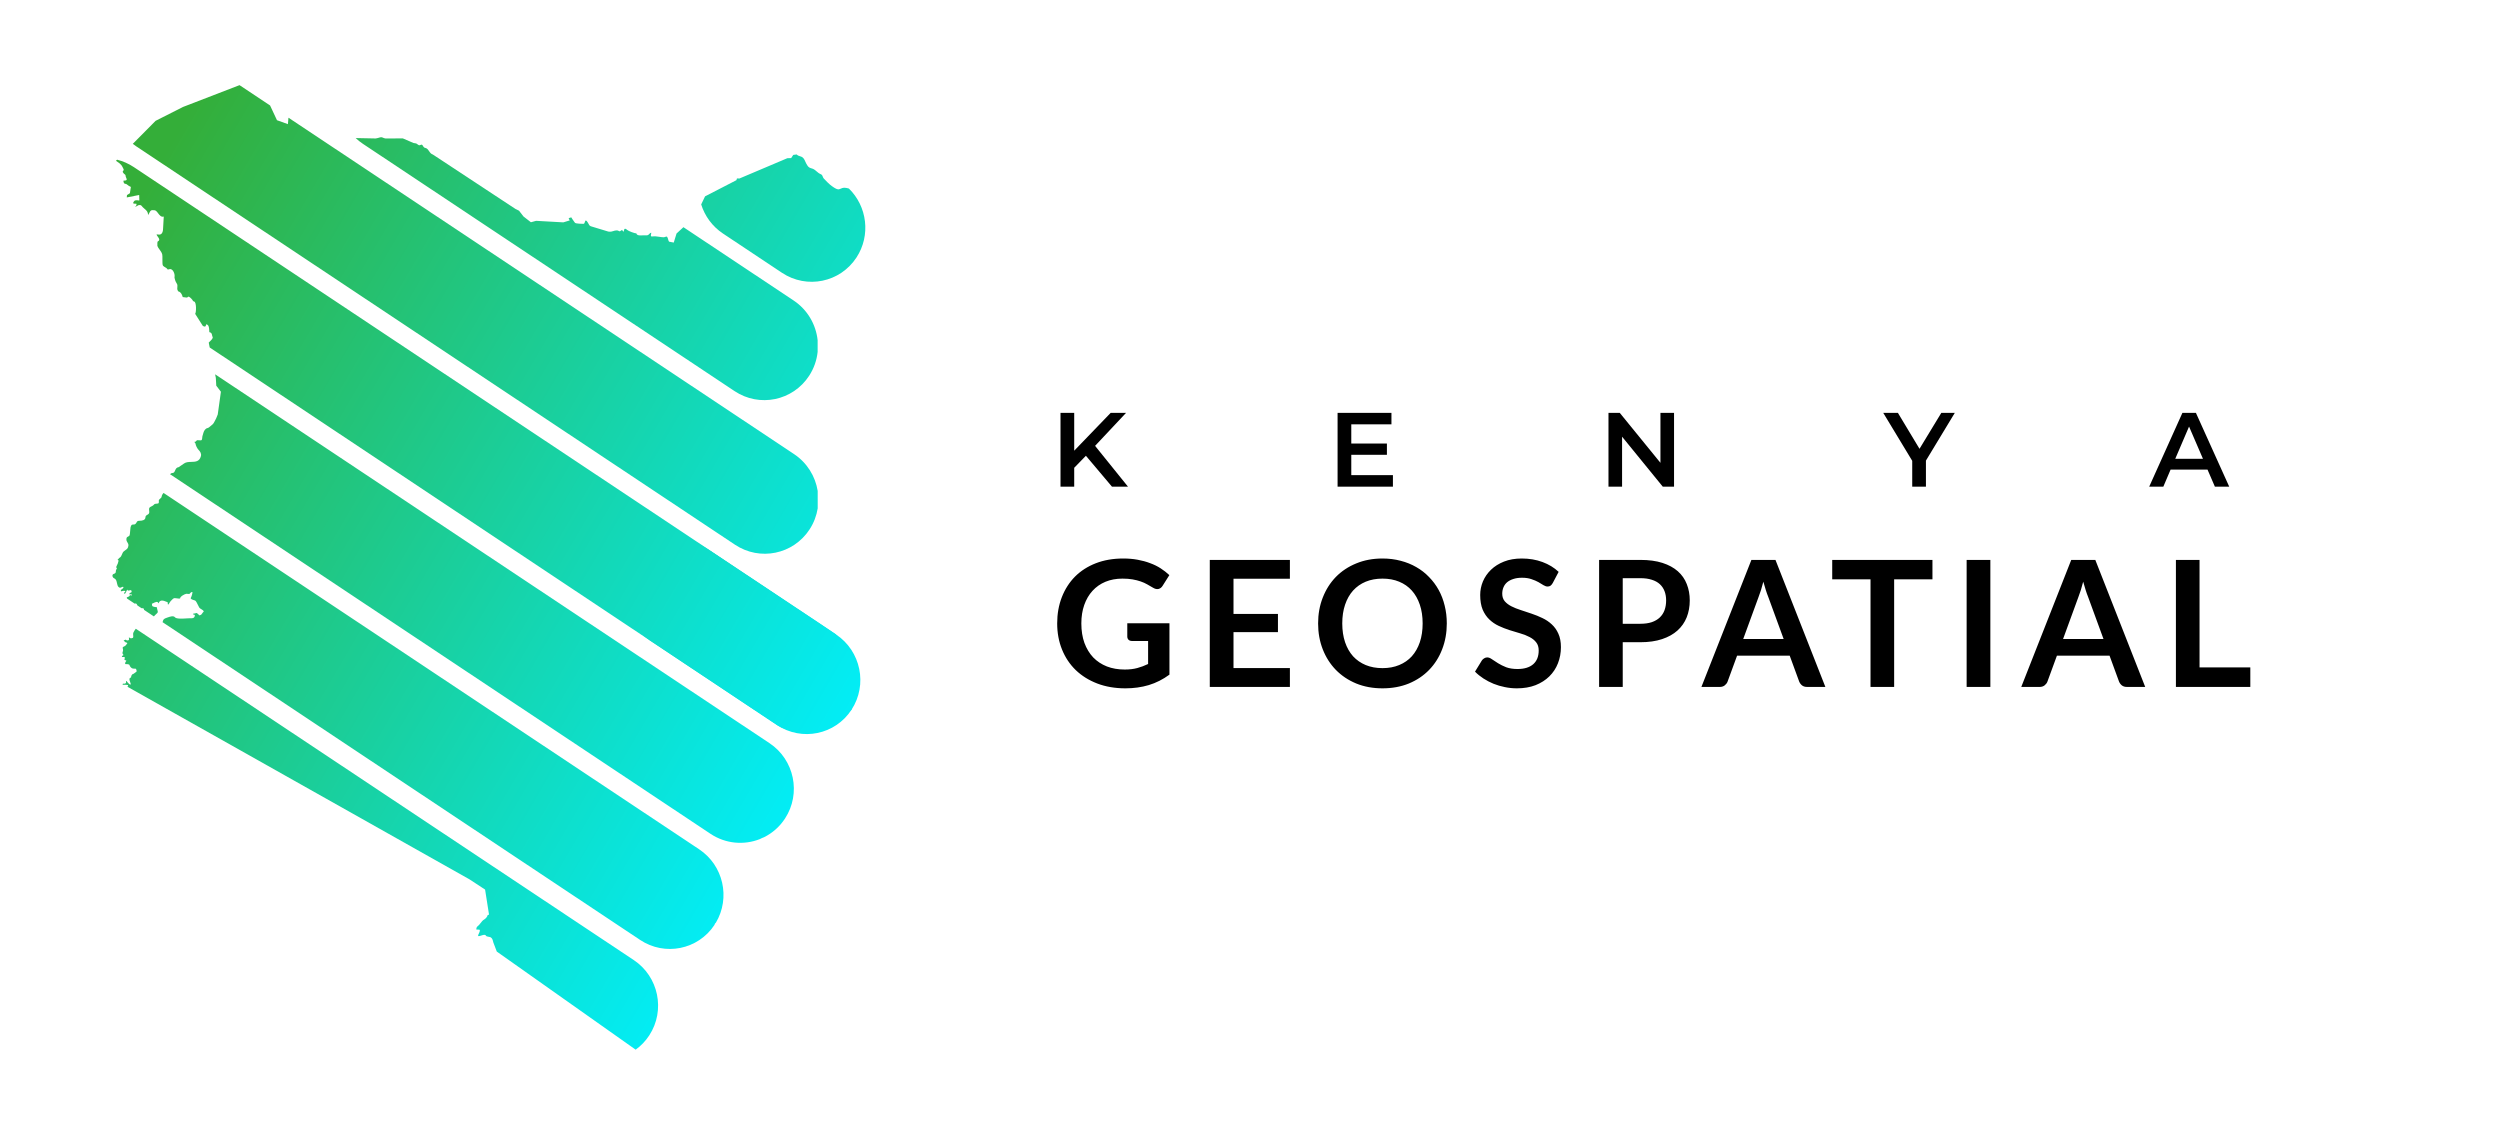 <svg width="1423" height="646" viewBox="0 0 1423 646" fill="none" xmlns="http://www.w3.org/2000/svg">
<rect width="1423" height="646" fill="white"/>
<path d="M369.71 364.416C355.555 354.998 351.596 335.818 360.869 321.577C370.142 307.334 389.134 303.425 403.289 312.842L475.861 361.128C490.016 370.547 493.974 389.727 484.701 403.968C475.429 418.21 456.436 422.12 442.281 412.702L369.71 364.416Z" fill="url(#paint0_linear)"/>
<path d="M77.431 83.215C76.793 82.79 76.175 82.345 75.578 81.881L88.58 68.768L104.192 60.866L136.338 48.466L153.729 60.037L157.653 68.425L163.873 70.665L164.198 67.002L451.973 258.474C459.465 263.459 464.101 271.177 465.433 279.451L465.437 289.376C464.77 293.523 463.248 297.596 460.817 301.329C451.541 315.576 432.542 319.488 418.382 310.066L77.431 83.215Z" fill="url(#paint1_linear)"/>
<path d="M119.37 197.793L442.281 412.702C454.032 420.521 474.608 412.8 484.701 403.968L475.861 361.128L465.465 354.125L76.209 95.134C73.191 93.126 69.954 91.723 66.637 90.898L66.001 91.539L67.868 92.814C68.624 93.484 69.282 94.085 69.672 94.961C69.688 94.995 69.729 95.07 69.784 95.172C70.054 95.664 70.662 96.776 70.325 96.89C70.325 97.016 70.225 97.115 70.117 97.221C69.993 97.343 69.859 97.474 69.859 97.667C69.859 97.976 69.998 98.158 70.153 98.36C70.211 98.435 70.27 98.513 70.325 98.6C70.466 98.823 70.677 98.978 70.881 99.127C71.188 99.351 71.476 99.561 71.476 99.969C71.476 100.404 71.668 100.84 71.842 101.236C72.239 102.137 72.545 102.831 70.294 102.831L70.263 102.862C70.263 104.055 70.657 104.729 71.912 104.729C72.031 104.907 72.258 105.044 72.496 105.187C72.738 105.332 72.991 105.484 73.155 105.693L74.493 106.409L73.933 109.986L72.285 111.013L72.16 112.382L79.22 110.982L79.313 114.062C79.279 114.165 78.822 114.092 78.496 114.04C78.358 114.018 78.244 114 78.194 114C78.126 114 78.053 113.999 77.978 113.998C77.582 113.992 77.106 113.985 76.794 114.124C76.428 114.287 75.247 115.709 76.172 115.897C76.282 115.919 76.548 115.927 76.829 115.935C77.244 115.947 77.689 115.959 77.696 116.022C77.776 116.731 77.556 117.365 76.825 117.546V117.608C77.459 117.608 77.888 117.34 78.279 117.095C78.58 116.907 78.858 116.733 79.189 116.706C80.174 116.626 80.441 116.959 80.83 117.443C80.956 117.599 81.094 117.771 81.272 117.95C81.634 118.313 81.993 118.619 82.329 118.906C83.408 119.828 84.258 120.555 84.258 122.306C84.429 122.306 84.791 121.594 85.087 121.014C85.249 120.695 85.391 120.415 85.471 120.315C86.063 119.565 86.483 119.591 87.192 119.636C87.382 119.648 87.594 119.661 87.835 119.661C88.687 119.661 89.323 120.501 89.988 121.379C90.841 122.506 91.743 123.697 93.215 123.27L92.842 129.803C92.842 131.276 92.513 133.536 90.665 133.536C90.39 133.536 90.106 133.502 89.834 133.47C89.587 133.44 89.35 133.412 89.141 133.412C89.141 133.8 89.484 134.271 89.844 134.764C90.367 135.479 90.924 136.242 90.509 136.865C90.373 137.069 90.207 137.169 90.054 137.261C89.891 137.359 89.745 137.447 89.669 137.643C89.546 137.959 89.563 138.62 89.577 139.194C89.585 139.501 89.591 139.784 89.576 139.975C89.868 140.781 90.363 141.445 90.862 142.114C91.464 142.923 92.073 143.74 92.344 144.829C92.469 145.33 92.46 146.406 92.451 147.541C92.439 149.134 92.426 150.844 92.779 151.237C93.153 151.652 93.547 151.873 93.938 152.092C94.445 152.375 94.947 152.657 95.392 153.352C95.473 153.479 95.792 153.386 96.138 153.285C96.403 153.207 96.684 153.125 96.885 153.135C98.669 153.223 99.743 156.314 99.31 157.801C99.46 158.93 99.892 160.311 100.523 161.223C101.082 162.032 101.026 162.619 100.953 163.379C100.926 163.666 100.896 163.977 100.896 164.334C100.896 164.916 101.078 165.198 101.232 165.438C101.315 165.566 101.389 165.683 101.425 165.828C102.925 166.198 103.635 167.644 103.975 169.001C104.035 169.015 104.054 169.034 104.069 169.094C104.376 169.094 104.74 169.16 105.116 169.227C105.517 169.299 105.933 169.373 106.308 169.373C106.64 169.373 106.767 169.216 106.881 169.073C107.016 168.904 107.134 168.756 107.552 168.907C108.187 169.137 109.741 170.726 109.916 171.427C110.047 171.446 110.535 171.539 110.569 171.676C111.814 171.99 111.781 177.667 111.097 178.644L115.42 185.457C116.147 185.96 117.104 186.233 117.224 185.053C117.322 184.082 118.321 185.044 118.53 185.301C119.039 185.929 119.152 188.177 119.152 189.035C120.391 189.341 120.51 189.891 120.682 190.686C120.759 191.04 120.847 191.444 121.049 191.896C121.339 192.544 120.148 193.694 119.348 194.467C119.124 194.683 118.931 194.87 118.809 195.008L119.37 197.793Z" fill="url(#paint2_linear)"/>
<path d="M404.416 474.608C413.079 480.372 423.553 481.145 432.503 477.616C433.304 477.189 434.122 476.807 434.943 476.527C439.628 474.185 443.775 470.597 446.851 465.871C456.127 451.624 452.168 432.438 438.008 423.016L122.44 213.053L122.852 215.104L123.101 219.522L125.745 222.975L123.941 235.916C123.379 237.604 122.716 238.825 121.911 240.307L121.796 240.52C121.336 241.368 120.657 241.892 119.962 242.428C119.648 242.671 119.33 242.917 119.028 243.195C118.728 243.472 118.381 243.576 118.046 243.677C117.774 243.759 117.51 243.838 117.286 244.005C116.187 244.821 115.858 246.018 115.523 247.242C115.489 247.366 115.455 247.489 115.42 247.613C115.203 248.093 115.159 248.587 115.116 249.067C115.076 249.516 115.037 249.951 114.86 250.351C114.689 250.737 113.96 250.67 113.266 250.605C112.679 250.55 112.116 250.498 111.937 250.724C111.869 250.81 111.813 250.889 111.762 250.961C111.53 251.289 111.403 251.471 110.693 251.471C110.693 251.699 111.05 252.346 111.284 252.404C111.284 253.37 112.27 255.318 112.994 256.044C113.945 256.996 114.738 258.156 114.363 259.621C113.552 262.786 111.227 262.849 108.876 262.913C107.427 262.953 105.967 262.992 104.846 263.759L101.705 265.906C100.421 266.047 100.044 266.929 99.692 267.753C99.358 268.535 99.046 269.265 98.004 269.265C97.57 269.265 97.157 269.519 96.784 269.925L404.416 474.608Z" fill="url(#paint3_linear)"/>
<path d="M407.491 525.172C407.242 525.36 407.021 525.583 406.886 525.913L406.632 526.539C397.295 540.572 378.441 544.379 364.368 535.016L92.535 354.15C92.562 354.059 92.587 353.97 92.611 353.886C92.999 352.525 93.078 352.246 95.143 351.549C95.251 351.512 95.367 351.472 95.489 351.429C96.775 350.981 98.742 350.295 99.59 351.362C100.386 352.363 103.926 352.138 106.186 351.994C106.807 351.955 107.332 351.922 107.676 351.922H107.736H107.831C107.934 351.923 108.036 351.925 108.137 351.926C109.613 351.946 110.911 351.964 110.911 350.025C110.907 350.023 110.894 350.02 110.873 350.014C110.635 349.947 109.408 349.602 109.915 349.433C109.915 349.279 110.366 349.227 110.728 349.185C110.901 349.165 111.054 349.147 111.128 349.123C111.188 349.102 111.246 349.079 111.305 349.056C111.554 348.959 111.8 348.862 112.092 348.967C112.194 349.003 112.387 349.202 112.614 349.435C113.114 349.95 113.775 350.63 113.958 350.087C114.483 350.087 114.822 349.569 115.146 349.075C115.397 348.691 115.638 348.323 115.949 348.22C115.949 348.211 115.949 348.202 115.95 348.192L115.951 348.175C115.955 348.125 115.958 348.078 115.918 348.064C115.918 347.547 115.276 347.162 114.627 346.774C114.122 346.47 113.613 346.166 113.398 345.794C113.269 345.569 113.083 345.189 112.868 344.749C112.311 343.611 111.559 342.074 111.097 341.843C111.01 341.8 110.82 341.742 110.581 341.669L110.579 341.668L110.577 341.667C109.724 341.408 108.255 340.959 108.609 340.319C109.056 339.51 109.542 337.925 109.542 336.99L109.511 336.959C108.748 336.959 108.402 337.388 107.956 337.954C107.81 338.14 107.26 338.079 106.765 338.024C106.467 337.991 106.188 337.959 106.028 337.985C105.095 338.136 102.483 339.502 102.483 340.692C102.116 340.784 101.384 340.679 100.682 340.579C100.2 340.51 99.731 340.443 99.404 340.443C98.715 340.443 98.035 341.197 97.503 341.787C97.37 341.935 97.246 342.072 97.133 342.185C96.89 342.429 96.639 342.852 96.409 343.241C95.879 344.138 95.454 344.856 95.454 342.807C95.239 342.735 94.992 342.634 94.725 342.525H94.723L94.718 342.523L94.715 342.522L94.714 342.521C93.21 341.907 91.067 341.031 90.291 343.367C90.273 343.362 90.258 343.358 90.245 343.354C90.212 343.344 90.187 343.336 90.136 343.336C89.805 342.005 88.207 342.815 87.196 343.327C86.872 343.491 86.608 343.623 86.466 343.646C86.528 343.978 86.547 344.225 86.561 344.417C86.605 344.997 86.611 345.068 87.648 345.389C88.172 345.551 88.722 345.576 89.234 345.576C89.301 345.846 89.36 346.146 89.42 346.454L89.421 346.456C89.524 346.982 89.632 347.533 89.794 348.003C90.01 348.63 89.299 349.225 88.752 349.682C88.603 349.807 88.465 349.922 88.363 350.025C88.128 350.259 87.906 350.513 87.683 350.767L87.682 350.768L87.597 350.865L81.961 347.115C82.094 346.216 81.344 346.125 80.553 346.179L78.211 344.62C78.017 344.168 77.811 343.76 77.603 343.616C77.35 343.441 77.007 343.483 76.653 343.584L72.353 340.723C71.893 340.093 72.243 339.971 72.739 339.799C73.201 339.639 73.79 339.434 73.964 338.731C74.125 338.731 74.313 338.791 74.487 338.846C74.894 338.975 75.23 339.081 74.99 338.359L73.528 338.265C73.528 337.695 74.217 337.374 74.668 337.162C74.729 337.134 74.785 337.107 74.835 337.083C75.042 336.981 74.938 336.724 74.825 336.448C74.754 336.273 74.679 336.089 74.679 335.932C74.481 335.883 74.172 335.954 73.849 336.03C73.205 336.18 72.502 336.344 72.502 335.59C72.394 335.59 72.196 336.012 71.964 336.504C71.514 337.461 70.94 338.681 70.667 337.58C70.578 337.58 70.597 337.511 70.617 337.434C70.627 337.399 70.636 337.363 70.636 337.332C70.748 337.304 70.883 337.194 71.014 337.087C71.137 336.987 71.258 336.889 71.352 336.865C71.352 336.02 70.387 336.254 69.596 336.446L69.594 336.447C69.295 336.518 69.021 336.585 68.832 336.585C68.758 336.287 68.773 336.103 68.788 335.911C68.795 335.83 68.801 335.746 68.801 335.652C68.85 335.64 68.901 335.622 68.955 335.603L68.956 335.602C69.058 335.566 69.166 335.527 69.268 335.527L70.076 334.75C70.305 334.53 70.413 333.962 69.921 334.003C69.645 334.026 69.395 334.151 69.149 334.274C68.638 334.528 68.142 334.776 67.464 334.097C66.915 333.547 66.743 332.708 66.572 331.87C66.346 330.769 66.12 329.666 65.038 329.213C63.967 328.764 63.469 327.008 64.82 326.63C65.705 326.384 65.916 325.982 65.94 325.168C65.954 325.073 65.959 324.978 65.965 324.884C65.975 324.692 65.986 324.503 66.064 324.329C66.093 324.266 66.156 324.204 66.222 324.14C66.313 324.051 66.407 323.96 66.407 323.861C66.667 323.732 66.442 323.409 66.327 323.244C66.308 323.217 66.293 323.195 66.282 323.178C66.106 322.89 66.171 322.708 66.265 322.444C66.281 322.401 66.297 322.355 66.313 322.306C66.394 322.062 66.546 321.771 66.698 321.48C66.908 321.079 67.119 320.675 67.153 320.378C67.164 320.285 67.228 320.08 67.297 319.86C67.411 319.498 67.538 319.095 67.464 319.071V318.946C67.272 318.882 67.07 318.806 66.876 318.71L67.899 317.578C68.819 317.103 69.129 316.32 69.44 315.535C69.676 314.938 69.913 314.34 70.419 313.876C70.759 313.563 71.099 313.334 71.418 313.118C72.244 312.56 72.925 312.101 73.093 310.547C73.175 309.787 72.85 309.254 72.525 308.72C72.234 308.243 71.942 307.766 71.942 307.125C71.942 305.911 72.291 305.734 72.817 305.467C73.054 305.346 73.328 305.207 73.622 304.947C73.904 304.697 74.025 303.143 74.127 301.841C74.184 301.106 74.236 300.45 74.306 300.157C74.689 298.557 75.251 298.564 75.883 298.572C76.349 298.577 76.853 298.583 77.354 297.948C77.555 297.692 77.682 297.464 77.791 297.268C78.091 296.727 78.259 296.423 79.5 296.423C80.861 296.423 82.796 296.093 82.796 294.401C82.796 293.637 83.347 293.317 83.93 292.978L83.932 292.977C84.072 292.895 84.214 292.812 84.351 292.721C85.085 292.237 84.997 291.488 84.908 290.731C84.878 290.48 84.849 290.228 84.849 289.984C84.767 288.938 85.36 288.647 86.114 288.278C86.636 288.023 87.235 287.729 87.741 287.122C88.041 286.762 88.627 286.725 89.17 286.69C89.74 286.654 90.262 286.62 90.353 286.22C90.454 285.78 90.431 285.48 90.412 285.233C90.376 284.764 90.354 284.483 91.224 283.793C91.935 283.229 91.965 283.01 92.012 282.656C92.042 282.429 92.079 282.145 92.313 281.677C92.523 281.257 92.808 280.914 93.101 280.585L397.96 483.423C411.757 492.603 415.869 511.054 407.491 525.172Z" fill="url(#paint4_linear)"/>
<path d="M202.44 78.584C203.703 79.778 205.084 80.881 206.577 81.875L418.126 222.629C432.286 232.05 451.285 228.138 460.561 213.891C463.31 209.668 464.898 205.011 465.399 200.302L465.397 193.656C464.445 184.769 459.703 176.35 451.717 171.036L389.003 129.31L385.087 132.914L383.501 138.078L380.826 137.549C380.549 137.201 380.415 136.692 380.282 136.188C380.14 135.642 379.997 135.102 379.676 134.781C379.425 134.53 379.002 134.7 378.593 134.863C378.344 134.963 378.1 135.06 377.903 135.06C377.055 135.06 376.175 134.927 375.279 134.792C373.97 134.594 372.629 134.392 371.309 134.594C370.265 134.754 370.441 133.951 370.605 133.204V133.203C370.663 132.939 370.719 132.683 370.719 132.478C370.238 132.478 369.877 132.854 369.524 133.22C369.345 133.407 369.167 133.592 368.977 133.723C368.54 134.025 367.685 133.987 367.001 133.957C366.814 133.948 366.639 133.94 366.489 133.94C366.223 133.94 365.928 133.956 365.619 133.971C364.213 134.043 362.545 134.128 362.228 132.852C361.239 132.852 357.737 131.544 356.973 130.861C355.487 129.531 355.296 130.519 355.156 131.245C355.04 131.846 354.958 132.268 354.205 131.047C354.065 130.821 353.737 131.059 353.398 131.305C353.11 131.515 352.813 131.73 352.619 131.669C352.39 131.598 352.235 131.507 352.087 131.42C351.838 131.274 351.613 131.141 351.095 131.141C350.226 131.141 349.679 131.328 349.133 131.515C348.421 131.758 347.714 132.001 346.305 131.825L336.26 128.776C335.476 128.383 335.301 128.013 335.092 127.568C334.994 127.358 334.887 127.132 334.705 126.879C334.614 126.751 334.529 126.609 334.445 126.467C334.149 125.966 333.852 125.465 333.212 125.572C333.182 125.785 332.995 126.201 332.827 126.573C332.73 126.788 332.64 126.989 332.59 127.128C332.473 127.456 331.902 127.416 331.517 127.388C331.477 127.386 331.44 127.383 331.404 127.381C331.359 127.378 331.319 127.376 331.284 127.376C330.3 127.376 329.035 127.31 328.081 127.128C327.333 126.984 327.203 126.782 326.915 126.338L326.914 126.337C326.841 126.223 326.757 126.094 326.65 125.945L326.577 125.844L326.575 125.841C326.16 125.267 325.488 124.334 325.188 123.737C324.976 123.737 323.844 124.079 323.821 124.172C323.752 124.183 323.753 124.184 323.758 124.185C323.762 124.186 323.771 124.189 323.727 124.203C323.662 124.466 323.862 124.747 324.054 125.019C324.158 125.166 324.261 125.31 324.317 125.448L320.648 126.568L305.16 125.697L302.19 126.505L297.961 123.208L295.426 119.926L293.467 118.977L246.382 87.961C245.322 87.629 244.791 86.849 244.257 86.064C243.846 85.46 243.432 84.853 242.774 84.446C242.567 84.317 242.346 84.262 242.13 84.208C241.897 84.15 241.669 84.094 241.468 83.948C241.137 83.71 240.964 83.419 240.782 83.11C240.697 82.967 240.61 82.82 240.503 82.673C240.127 82.15 239.729 82.326 239.322 82.507C239.056 82.625 238.785 82.745 238.513 82.673C238.299 82.616 238.043 82.424 237.815 82.253C237.618 82.105 237.442 81.973 237.332 81.957C237.29 81.66 236.235 81.517 235.669 81.441C235.538 81.423 235.433 81.409 235.372 81.397L229.308 78.784L219.389 78.815C218.865 78.736 218.473 78.575 218.057 78.404C217.872 78.329 217.682 78.251 217.476 78.177C216.877 77.966 215.963 78.269 215.332 78.478C215.271 78.498 215.213 78.517 215.158 78.535C214.796 78.653 214.424 78.712 214.052 78.772L214.051 78.772C213.964 78.786 213.876 78.8 213.79 78.815L202.44 78.584Z" fill="url(#paint5_linear)"/>
<path d="M411.532 132.936C405.39 128.849 401.167 122.924 399.111 116.362L401.321 111.76L419.173 102.551L419.484 101.556L420.852 101.618L448.158 90.046L450.335 89.983L451.516 88.179L453.465 87.91C453.961 88.48 454.644 88.747 455.808 89.081C457.277 89.503 457.807 90.691 458.369 91.95C458.548 92.353 458.731 92.762 458.949 93.156L459.019 93.284C459.446 94.06 459.907 94.898 460.721 95.365C461.121 95.594 461.561 95.728 461.996 95.86C462.478 96.006 462.955 96.151 463.365 96.423C464.004 96.847 464.457 97.243 464.884 97.616C465.553 98.2 466.157 98.729 467.315 99.223C467.911 99.477 468.108 99.993 468.313 100.532C468.457 100.911 468.606 101.301 468.901 101.618C470.144 102.956 472.083 104.944 473.566 105.973C473.647 106.03 473.735 106.091 473.828 106.157C474.916 106.924 476.755 108.22 477.951 107.622C480.175 106.511 481.363 106.83 483.097 107.296L483.197 107.323C493.59 117.479 495.734 133.936 487.533 146.532C478.257 160.779 459.258 164.691 445.098 155.269L411.532 132.936Z" fill="url(#paint6_linear)"/>
<path d="M77.295 357.878L360.732 546.463C374.892 555.885 378.851 575.072 369.575 589.318C367.443 592.593 364.797 595.321 361.814 597.467L282.768 541.626L280.778 536.368L280.743 536.214C280.512 535.215 280.254 534.092 279.316 533.537C279.087 533.401 278.679 533.328 278.243 533.248C277.521 533.118 276.722 532.972 276.518 532.51C276.195 531.783 274.973 532.176 273.902 532.52C272.759 532.886 271.788 533.198 272.257 532.044C272.378 531.744 272.499 531.498 272.611 531.271C272.901 530.68 273.127 530.22 273.127 529.306H273.066C273.026 529.149 272.52 529.137 272.028 529.126C271.52 529.114 271.027 529.103 271.075 528.933C271.131 528.729 271.164 528.552 271.193 528.394C271.279 527.928 271.337 527.617 271.883 527.222C272.506 526.773 273.016 526.108 273.528 525.439C274.15 524.627 274.778 523.809 275.616 523.365C276.318 522.992 277.512 521.748 277.512 520.907C277.648 520.88 277.746 520.826 277.848 520.771C277.978 520.7 278.117 520.624 278.352 520.596L276.113 506.348L267.283 500.557L72.28 390.756C72.432 390.729 72.625 390.715 72.876 390.715C72.941 390.453 72.895 390.225 72.846 389.974L72.844 389.968C72.162 389.775 71.668 389.786 71.103 389.799C70.772 389.807 70.415 389.815 69.983 389.782C69.619 389.755 69.837 389.211 70.046 389.129C70.121 389.099 70.284 389.122 70.452 389.146C70.668 389.177 70.893 389.209 70.947 389.129C71.076 389.129 71.22 389.046 71.361 388.965C71.478 388.898 71.593 388.832 71.694 388.817C71.719 388.718 71.72 388.552 71.721 388.373C71.724 387.972 71.727 387.505 72.005 387.574C72.124 387.934 74.557 390.776 74.4 389.222C74.376 388.993 74.251 388.665 74.111 388.298C73.725 387.287 73.228 385.985 74.462 385.675C74.474 385.637 74.486 385.626 74.524 385.613C74.536 385.563 74.585 385.437 74.617 385.427C74.617 384.786 74.798 384.55 74.973 384.322C75.077 384.186 75.179 384.053 75.239 383.84C75.736 383.795 76.464 383.233 77.054 382.777C77.272 382.609 77.472 382.455 77.634 382.347C78.012 382.096 77.507 380.604 77.198 380.604C77.104 380.604 77.01 380.605 76.915 380.606C76.363 380.611 75.816 380.616 75.301 380.45C74.688 380.25 73.735 379.166 73.715 378.52C73.449 377.987 71.989 377.99 71.346 377.991L71.258 377.992C71.162 377.698 71.334 376.595 71.725 376.499C71.746 376.415 71.781 376.353 71.815 376.296C71.87 376.201 71.918 376.119 71.88 375.97L70.854 375.627C70.854 375.204 70.918 374.997 70.969 374.832C71.038 374.607 71.084 374.457 70.916 373.947L69.392 373.978L69.361 373.947C69.361 373.461 69.834 373.029 70.263 372.92C70.306 372.749 70.183 372.599 70.041 372.426C69.883 372.233 69.704 372.014 69.704 371.707C69.704 371.405 69.793 371.147 69.88 370.896C69.964 370.654 70.046 370.419 70.046 370.152C70.046 369.687 69.962 369.363 69.897 369.112C69.745 368.523 69.699 368.347 71.103 367.726C71.47 367.563 71.832 367.029 72.101 366.631C72.266 366.387 72.396 366.195 72.471 366.17C72.471 365.811 71.98 365.722 71.646 365.661C71.608 365.654 71.572 365.647 71.538 365.641C71.518 365.561 70.524 364.773 70.388 364.739C70.388 364.507 71.372 364.086 71.569 364.086C71.688 364.445 72.739 364.657 73.062 364.459C73.568 364.148 73.499 363.809 73.414 363.397C73.379 363.225 73.342 363.041 73.342 362.842C73.441 362.809 73.671 362.939 73.919 363.079C74.287 363.287 74.694 363.517 74.773 363.277C75.982 363.277 75.907 362.554 75.818 361.687C75.764 361.16 75.704 360.578 75.923 360.073C76.259 359.299 76.761 358.584 77.295 357.878Z" fill="url(#paint7_linear)"/>
<path d="M618.1 259.42L611.44 266.26V277H603.64V235H611.44V256.54L632.2 235H640.96L623.32 253.78L642.04 277H632.92L618.1 259.42ZM792.851 270.46V277H761.351V235H792.011V241.54H769.151V252.46H789.431V258.88H769.151V270.46H792.851ZM952.866 235V277H946.446L923.286 248.56V277H915.546V235H921.966L945.126 263.44V235H952.866ZM1096.24 262.18V277H1088.44V262.3L1071.94 235H1080.28L1092.58 255.46L1105 235H1112.68L1096.24 262.18ZM1256.51 267.28H1235.51L1231.37 277H1223.33L1242.23 235H1249.91L1268.87 277H1260.71L1256.51 267.28ZM1253.93 261.16L1246.01 242.8L1238.15 261.16H1253.93Z" fill="black"/>
<path d="M665.65 354.75V384C661.983 386.7 658.067 388.683 653.9 389.95C649.767 391.183 645.333 391.8 640.6 391.8C634.7 391.8 629.35 390.883 624.55 389.05C619.783 387.217 615.7 384.667 612.3 381.4C608.933 378.133 606.333 374.233 604.5 369.7C602.667 365.167 601.75 360.217 601.75 354.85C601.75 349.417 602.633 344.433 604.4 339.9C606.167 335.367 608.667 331.467 611.9 328.2C615.167 324.933 619.117 322.4 623.75 320.6C628.383 318.8 633.583 317.9 639.35 317.9C642.283 317.9 645.017 318.133 647.55 318.6C650.117 319.067 652.483 319.717 654.65 320.55C656.85 321.35 658.85 322.333 660.65 323.5C662.45 324.667 664.1 325.95 665.6 327.35L661.75 333.45C661.15 334.417 660.367 335.017 659.4 335.25C658.433 335.45 657.383 335.2 656.25 334.5C655.15 333.867 654.05 333.233 652.95 332.6C651.85 331.967 650.617 331.417 649.25 330.95C647.917 330.483 646.4 330.1 644.7 329.8C643.033 329.5 641.1 329.35 638.9 329.35C635.333 329.35 632.1 329.95 629.2 331.15C626.333 332.35 623.883 334.067 621.85 336.3C619.817 338.533 618.25 341.217 617.15 344.35C616.05 347.483 615.5 350.983 615.5 354.85C615.5 358.983 616.083 362.683 617.25 365.95C618.45 369.183 620.117 371.933 622.25 374.2C624.417 376.433 627.017 378.15 630.05 379.35C633.083 380.517 636.467 381.1 640.2 381.1C642.867 381.1 645.25 380.817 647.35 380.25C649.45 379.683 651.5 378.917 653.5 377.95V364.85H644.4C643.533 364.85 642.85 364.617 642.35 364.15C641.883 363.65 641.65 363.05 641.65 362.35V354.75H665.65ZM702.109 329.4V349.45H727.409V359.8H702.109V380.25H734.209V391H688.609V318.7H734.209V329.4H702.109ZM823.516 354.85C823.516 360.15 822.632 365.067 820.866 369.6C819.132 374.1 816.666 378 813.466 381.3C810.266 384.6 806.416 387.183 801.916 389.05C797.416 390.883 792.416 391.8 786.916 391.8C781.449 391.8 776.466 390.883 771.966 389.05C767.466 387.183 763.599 384.6 760.366 381.3C757.166 378 754.682 374.1 752.916 369.6C751.149 365.067 750.266 360.15 750.266 354.85C750.266 349.55 751.149 344.65 752.916 340.15C754.682 335.617 757.166 331.7 760.366 328.4C763.599 325.1 767.466 322.533 771.966 320.7C776.466 318.833 781.449 317.9 786.916 317.9C790.582 317.9 794.032 318.333 797.266 319.2C800.499 320.033 803.466 321.233 806.166 322.8C808.866 324.333 811.282 326.217 813.416 328.45C815.582 330.65 817.416 333.117 818.916 335.85C820.416 338.583 821.549 341.55 822.316 344.75C823.116 347.95 823.516 351.317 823.516 354.85ZM809.766 354.85C809.766 350.883 809.232 347.333 808.166 344.2C807.099 341.033 805.582 338.35 803.616 336.15C801.649 333.95 799.249 332.267 796.416 331.1C793.616 329.933 790.449 329.35 786.916 329.35C783.382 329.35 780.199 329.933 777.366 331.1C774.566 332.267 772.166 333.95 770.166 336.15C768.199 338.35 766.682 341.033 765.616 344.2C764.549 347.333 764.016 350.883 764.016 354.85C764.016 358.817 764.549 362.383 765.616 365.55C766.682 368.683 768.199 371.35 770.166 373.55C772.166 375.717 774.566 377.383 777.366 378.55C780.199 379.717 783.382 380.3 786.916 380.3C790.449 380.3 793.616 379.717 796.416 378.55C799.249 377.383 801.649 375.717 803.616 373.55C805.582 371.35 807.099 368.683 808.166 365.55C809.232 362.383 809.766 358.817 809.766 354.85ZM883.827 331.85C883.427 332.55 882.994 333.067 882.527 333.4C882.094 333.7 881.544 333.85 880.877 333.85C880.177 333.85 879.411 333.6 878.577 333.1C877.777 332.567 876.811 331.983 875.677 331.35C874.544 330.717 873.211 330.15 871.677 329.65C870.177 329.117 868.394 328.85 866.327 328.85C864.461 328.85 862.827 329.083 861.427 329.55C860.027 329.983 858.844 330.6 857.877 331.4C856.944 332.2 856.244 333.167 855.777 334.3C855.311 335.4 855.077 336.617 855.077 337.95C855.077 339.65 855.544 341.067 856.477 342.2C857.444 343.333 858.711 344.3 860.277 345.1C861.844 345.9 863.627 346.617 865.627 347.25C867.627 347.883 869.677 348.567 871.777 349.3C873.877 350 875.927 350.833 877.927 351.8C879.927 352.733 881.711 353.933 883.277 355.4C884.844 356.833 886.094 358.6 887.027 360.7C887.994 362.8 888.477 365.35 888.477 368.35C888.477 371.617 887.911 374.683 886.777 377.55C885.677 380.383 884.044 382.867 881.877 385C879.744 387.1 877.127 388.767 874.027 390C870.927 391.2 867.377 391.8 863.377 391.8C861.077 391.8 858.811 391.567 856.577 391.1C854.344 390.667 852.194 390.033 850.127 389.2C848.094 388.367 846.177 387.367 844.377 386.2C842.577 385.033 840.977 383.733 839.577 382.3L843.527 375.85C843.861 375.383 844.294 375 844.827 374.7C845.361 374.367 845.927 374.2 846.527 374.2C847.361 374.2 848.261 374.55 849.227 375.25C850.194 375.917 851.344 376.667 852.677 377.5C854.011 378.333 855.561 379.1 857.327 379.8C859.127 380.467 861.277 380.8 863.777 380.8C867.611 380.8 870.577 379.9 872.677 378.1C874.777 376.267 875.827 373.65 875.827 370.25C875.827 368.35 875.344 366.8 874.377 365.6C873.444 364.4 872.194 363.4 870.627 362.6C869.061 361.767 867.277 361.067 865.277 360.5C863.277 359.933 861.244 359.317 859.177 358.65C857.111 357.983 855.077 357.183 853.077 356.25C851.077 355.317 849.294 354.1 847.727 352.6C846.161 351.1 844.894 349.233 843.927 347C842.994 344.733 842.527 341.95 842.527 338.65C842.527 336.017 843.044 333.45 844.077 330.95C845.144 328.45 846.677 326.233 848.677 324.3C850.677 322.367 853.144 320.817 856.077 319.65C859.011 318.483 862.377 317.9 866.177 317.9C870.444 317.9 874.377 318.567 877.977 319.9C881.577 321.233 884.644 323.1 887.177 325.5L883.827 331.85ZM933.71 355.05C936.177 355.05 938.327 354.75 940.16 354.15C941.993 353.517 943.51 352.633 944.71 351.5C945.943 350.333 946.86 348.933 947.46 347.3C948.06 345.633 948.36 343.783 948.36 341.75C948.36 339.817 948.06 338.067 947.46 336.5C946.86 334.933 945.96 333.6 944.76 332.5C943.56 331.4 942.043 330.567 940.21 330C938.377 329.4 936.21 329.1 933.71 329.1H923.66V355.05H933.71ZM933.71 318.7C938.543 318.7 942.727 319.267 946.26 320.4C949.793 321.533 952.71 323.117 955.01 325.15C957.31 327.183 959.01 329.617 960.11 332.45C961.243 335.283 961.81 338.383 961.81 341.75C961.81 345.25 961.227 348.467 960.06 351.4C958.893 354.3 957.143 356.8 954.81 358.9C952.477 361 949.543 362.633 946.01 363.8C942.51 364.967 938.41 365.55 933.71 365.55H923.66V391H910.21V318.7H933.71ZM1015.25 363.7L1006.45 339.65C1006.01 338.583 1005.56 337.317 1005.1 335.85C1004.63 334.383 1004.16 332.8 1003.7 331.1C1003.26 332.8 1002.81 334.4 1002.35 335.9C1001.88 337.367 1001.43 338.65 1001 339.75L992.246 363.7H1015.25ZM1039 391H1028.6C1027.43 391 1026.48 390.717 1025.75 390.15C1025.01 389.55 1024.46 388.817 1024.1 387.95L1018.7 373.2H988.746L983.346 387.95C983.079 388.717 982.563 389.417 981.796 390.05C981.029 390.683 980.079 391 978.946 391H968.446L996.896 318.7H1010.6L1039 391ZM1099.95 329.75H1078.15V391H1064.7V329.75H1042.9V318.7H1099.95V329.75ZM1132.91 391H1119.41V318.7H1132.91V391ZM1197.3 363.7L1188.5 339.65C1188.06 338.583 1187.61 337.317 1187.15 335.85C1186.68 334.383 1186.21 332.8 1185.75 331.1C1185.31 332.8 1184.86 334.4 1184.4 335.9C1183.93 337.367 1183.48 338.65 1183.05 339.75L1174.3 363.7H1197.3ZM1221.05 391H1210.65C1209.48 391 1208.53 390.717 1207.8 390.15C1207.06 389.55 1206.51 388.817 1206.15 387.95L1200.75 373.2H1170.8L1165.4 387.95C1165.13 388.717 1164.61 389.417 1163.85 390.05C1163.08 390.683 1162.13 391 1161 391H1150.5L1178.95 318.7H1192.65L1221.05 391ZM1280.88 379.9V391H1238.53V318.7H1251.98V379.9H1280.88Z" fill="black"/>
<defs>
<linearGradient id="paint0_linear" x1="63.546" y1="136.563" x2="515.249" y2="400.408" gradientUnits="userSpaceOnUse">
<stop offset="0.002" stop-color="#34AE39"/>
<stop offset="1" stop-color="#00F0FF"/>
</linearGradient>
<linearGradient id="paint1_linear" x1="63.545" y1="136.564" x2="515.249" y2="400.408" gradientUnits="userSpaceOnUse">
<stop offset="0.002" stop-color="#34AE39"/>
<stop offset="1" stop-color="#00F0FF"/>
</linearGradient>
<linearGradient id="paint2_linear" x1="63.546" y1="136.563" x2="515.249" y2="400.408" gradientUnits="userSpaceOnUse">
<stop offset="0.002" stop-color="#34AE39"/>
<stop offset="1" stop-color="#00F0FF"/>
</linearGradient>
<linearGradient id="paint3_linear" x1="63.546" y1="136.563" x2="515.249" y2="400.408" gradientUnits="userSpaceOnUse">
<stop offset="0.002" stop-color="#34AE39"/>
<stop offset="1" stop-color="#00F0FF"/>
</linearGradient>
<linearGradient id="paint4_linear" x1="63.546" y1="136.563" x2="515.249" y2="400.408" gradientUnits="userSpaceOnUse">
<stop offset="0.002" stop-color="#34AE39"/>
<stop offset="1" stop-color="#00F0FF"/>
</linearGradient>
<linearGradient id="paint5_linear" x1="63.546" y1="136.563" x2="515.249" y2="400.408" gradientUnits="userSpaceOnUse">
<stop offset="0.002" stop-color="#34AE39"/>
<stop offset="1" stop-color="#00F0FF"/>
</linearGradient>
<linearGradient id="paint6_linear" x1="63.545" y1="136.563" x2="515.249" y2="400.408" gradientUnits="userSpaceOnUse">
<stop offset="0.002" stop-color="#34AE39"/>
<stop offset="1" stop-color="#00F0FF"/>
</linearGradient>
<linearGradient id="paint7_linear" x1="63.546" y1="136.563" x2="515.249" y2="400.408" gradientUnits="userSpaceOnUse">
<stop offset="0.002" stop-color="#34AE39"/>
<stop offset="1" stop-color="#00F0FF"/>
</linearGradient>
</defs>
</svg>
